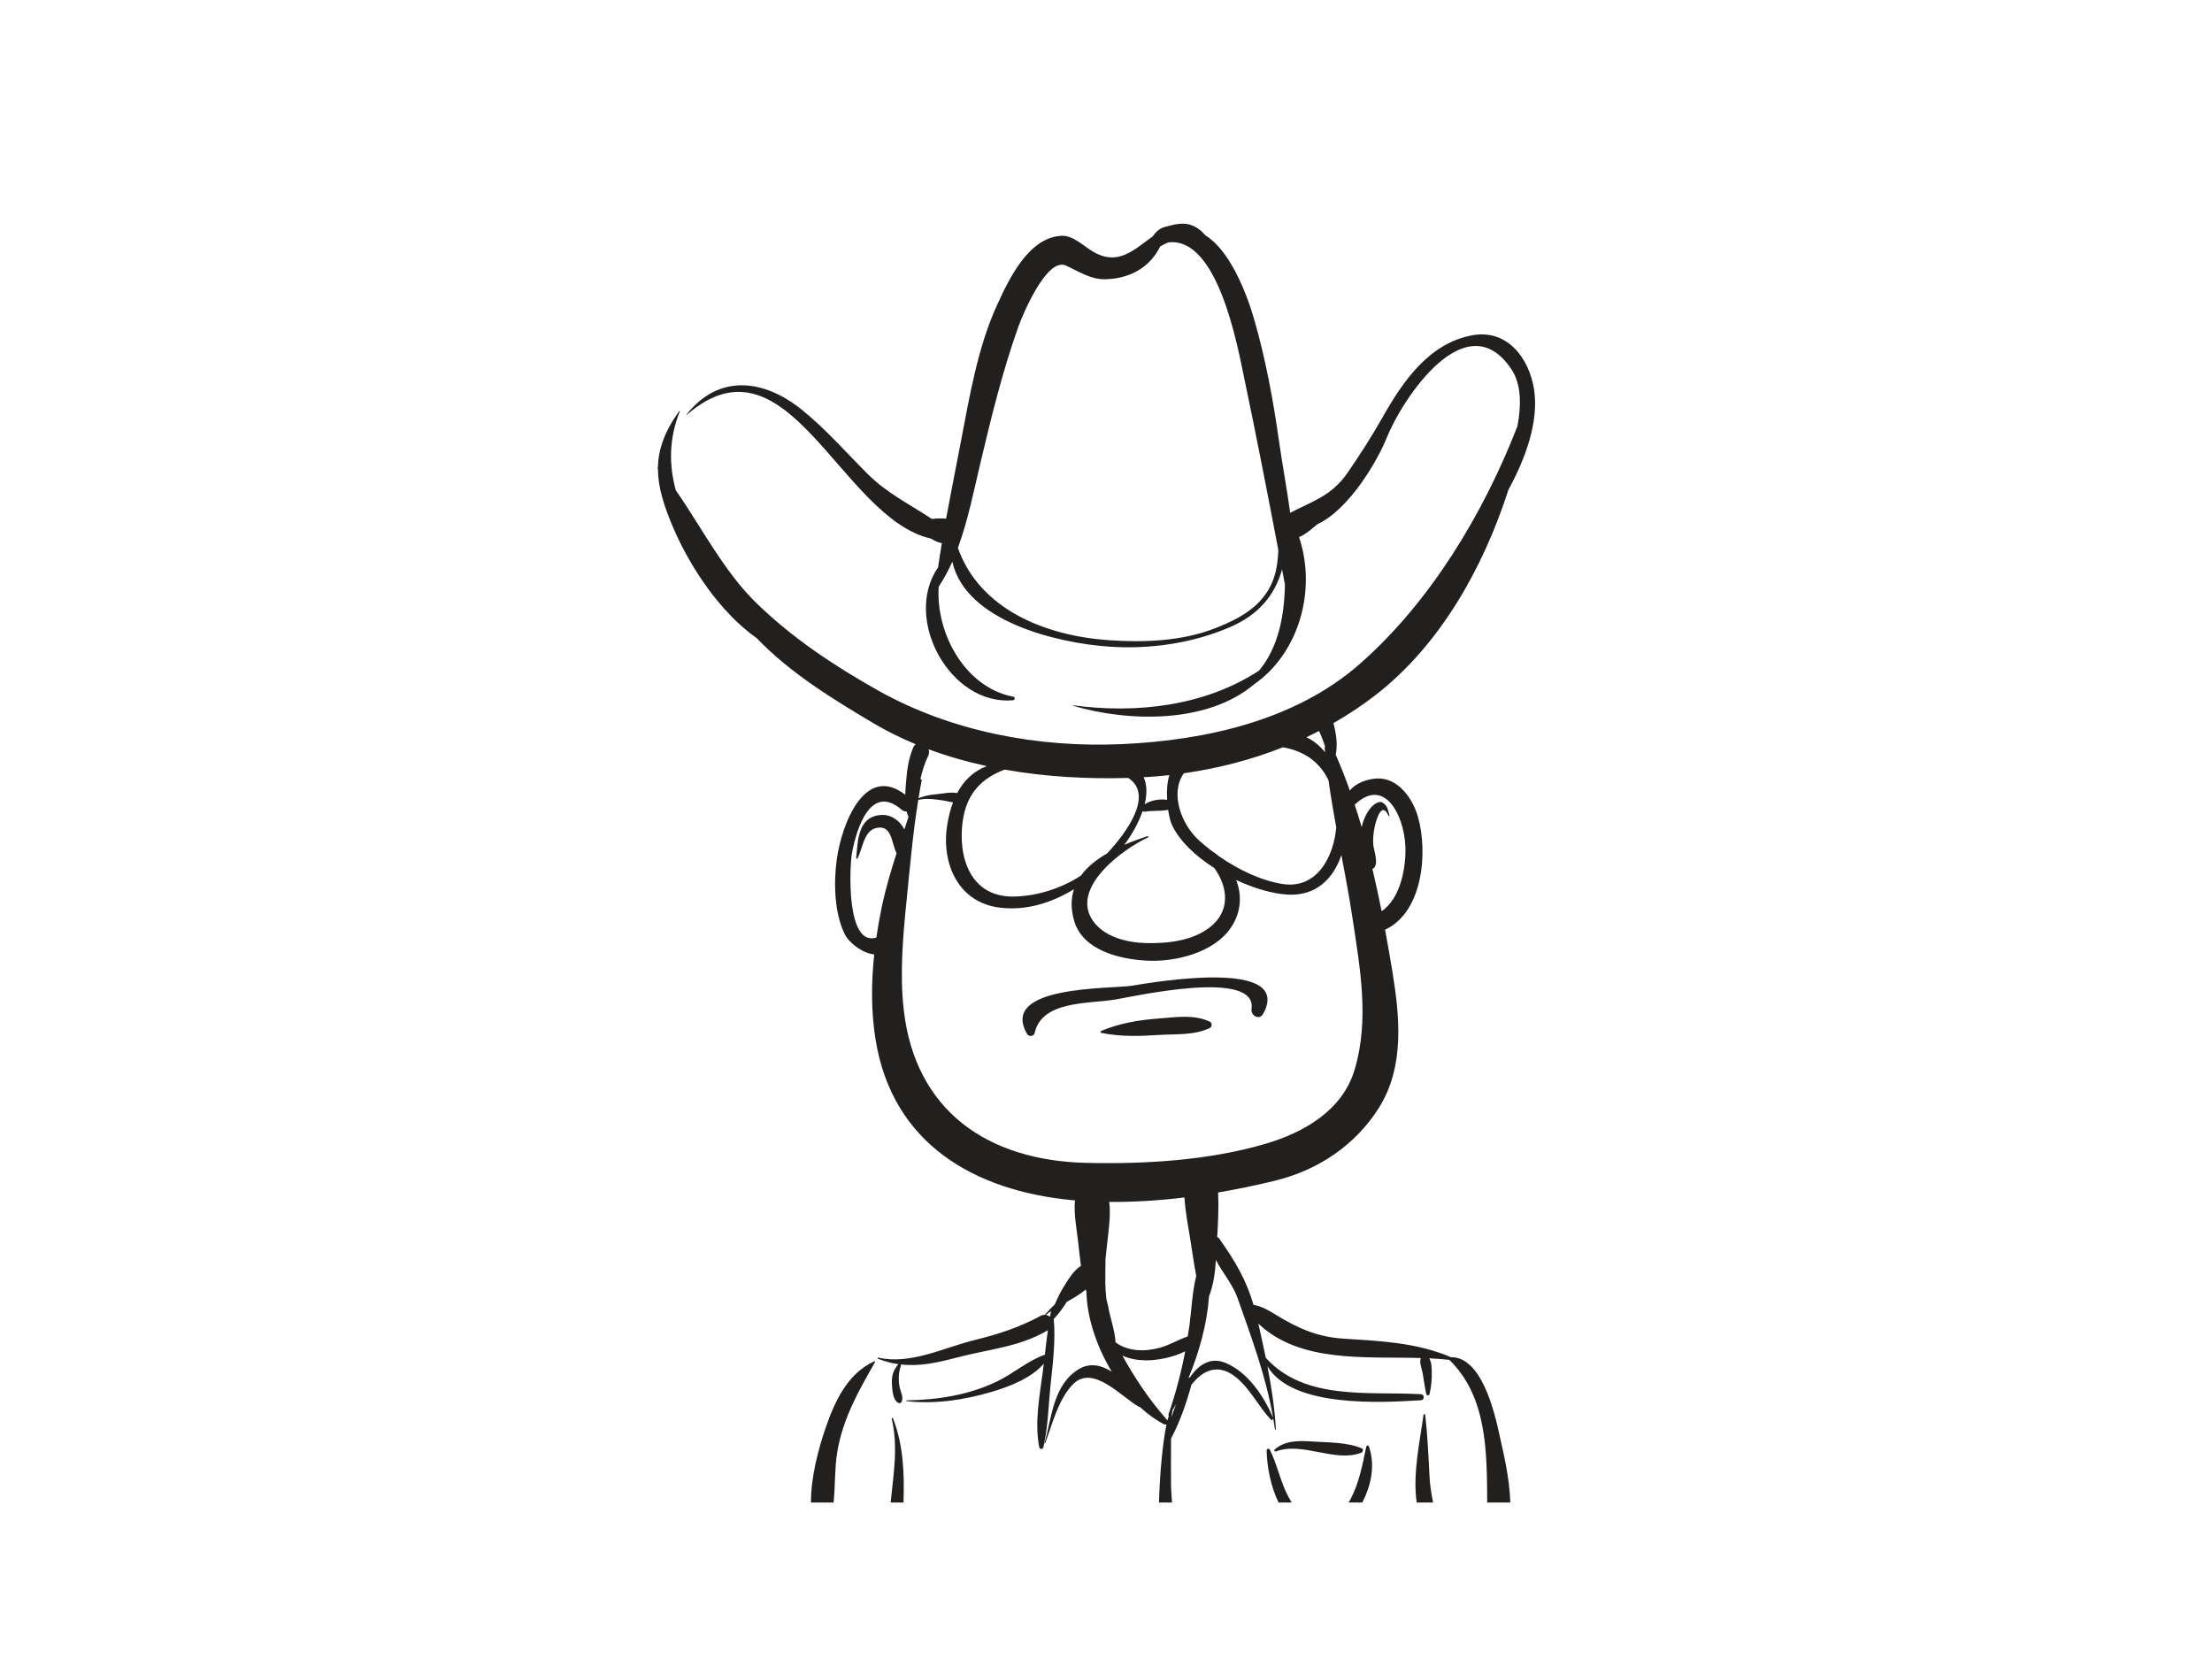 <?xml version="1.0" encoding="utf-8"?>
<!-- Generator: Adobe Illustrator 17.0.0, SVG Export Plug-In . SVG Version: 6.00 Build 0)  -->
<!DOCTYPE svg PUBLIC "-//W3C//DTD SVG 1.1//EN" "http://www.w3.org/Graphics/SVG/1.1/DTD/svg11.dtd">
<svg version="1.1" id="Layer_1" xmlns="http://www.w3.org/2000/svg" xmlns:xlink="http://www.w3.org/1999/xlink" x="0px" y="0px"
	 width="800px" height="600px" viewBox="0 0 800 600" enable-background="new 0 0 800 600" xml:space="preserve">
<g>
	<path fill="#221F1F" d="M524.516,490.847c-0.066-0.085-0.129-0.172-0.231-0.216c-12.634-5.184-25.198-5.63-38.643-6.51
		c-9.427-0.618-16.67-3.943-24.477-8.78c-2.754-1.709-5.067-2.945-7.801-3.407c-2.706-9.119-6.441-15.504-12.379-23.943
		c-0.195-0.279-0.466-0.468-0.762-0.601c0.314-5.357,0.581-10.782,0.324-16.106c7.167-1.228,14.215-2.696,20.972-4.375
		c15.355-3.823,28.71-12.819,37.154-26.212c9.496-15.061,7.539-33.376,4.794-50.01c-0.78-4.728-1.634-9.571-2.531-14.449
		c13.682-6.339,15.579-28.012,11.865-40.907c-1.849-6.42-6.999-13.94-14.523-13.787c-3.511,0.071-7.995,1.619-10.086,4.38
		c-1.564-4.438-3.268-8.764-5.118-12.964c0.77-3.503,0.182-7.681-0.809-11.433c5.364-3.071,10.533-6.497,15.445-10.322
		c23.094-17.984,38.698-45.709,47.838-74.065c6.209-11.422,11.118-24.76,9.23-36.494c-1.773-11.028-9.602-21.69-22.258-19.393
		c-15.523,2.822-25.003,16.431-32.34,29.395c-3.94,6.959-8.328,13.842-12.872,20.418c-5.864,8.493-13.112,10.355-20.695,14.41
		c-1.172-8.701-2.835-17.372-4.062-26.067c-2.073-14.678-4.772-29.291-8.858-43.551c-3.095-10.807-9.158-25.488-17.833-30.809
		c-1.08-1.348-2.431-2.483-4.171-3.29c-3.56-1.643-6.981-0.607-10.528,0.361c-1.816,0.495-3.149,1.786-4.238,3.339
		c-6.73,4.804-12.599,11.072-21.914,5.373c-3.117-1.909-7.025-5.729-11.031-5.554c-11.914,0.514-18.996,15.513-23.286,24.829
		c-7.135,15.488-10.079,33.527-13.278,50.166c-1.736,9.032-3.567,18.165-5.243,27.32c-1.708-0.159-3.44-0.123-5.15,0.098
		c-7.741-5.168-16.154-9.24-23.055-16.106c-7.989-7.949-15.246-16.371-24.066-23.464c-13.817-11.11-30.006-12.89-41.621,1.824
		c-0.053,0.066,0.029,0.153,0.095,0.096c36.626-31.801,55.635,37.456,88.419,44.779c1.143,0.79,2.436,1.343,3.847,1.613
		c-0.495,2.934-0.945,5.86-1.382,8.789c-12.812,18.498,4.3,50.065,27.085,48.041c0.681-0.06,0.939-1.129,0.172-1.274
		c-17.286-3.254-28.122-22.644-27.02-39.786c1.87-2.893,3.53-5.904,4.923-9.054c4.8,21.567,37.965,29.45,56.752,30.724
		c14.774,1.001,30.057-1.206,43.67-7.058c10.555-4.536,16.301-11.785,18.835-20.861c0.343,1.794,0.696,3.593,1.035,5.387
		c-0.198,11.676-2.48,22.925-9.337,31.183c-19.553,12.819-44.299,15.66-67.199,12.57c-0.111-0.014-0.163,0.139-0.048,0.172
		c19.948,5.852,48.456,6.557,65.394-7.741c16.117-11.154,22.796-33.874,16.301-53.272c1.653-0.656,3.117-1.769,4.627-3.008
		c0.66-0.538,1.318-1.085,1.98-1.627c11.538-5.379,21.71-22.893,25.068-31.23c5.77-14.326,28.845-49.19,45.114-24.856
		c3.552,5.313,3.674,12.74,2.178,20.648c-12.32,31.651-31.507,63.597-57.103,86.028c-23.296,20.413-55.71,27.538-85.834,28.914
		c-30.195,1.378-61.667-4.471-88.131-19.313c-15.846-8.89-31.025-18.939-44.094-31.632c-11.716-11.378-19.665-27.076-29.213-40.855
		c-2.491-9.097-2.531-18.63,1.456-28.583c0.049-0.126-0.137-0.181-0.205-0.088c-5.28,7.361-7.585,13.76-7.712,20.352
		c-0.12,0.071-0.205,0.221-0.119,0.364c0.041,0.068,0.078,0.142,0.119,0.211c0,6.546,2.111,13.317,5.599,21.441
		c6.025,14.028,16.858,30.445,30.135,39.789c12.055,12.576,27.608,22.105,42.354,30.839c4.836,2.863,9.905,5.343,15.128,7.511
		c-0.345,0.26-0.645,0.621-0.86,1.129c-1.728,4.074-2.292,8.244-2.632,12.636c-0.105,1.373-0.242,2.918-0.294,4.498
		c-14.568-11.258-22.985,10.582-24.752,23.404c-1.157,8.395-0.913,19.223,2.834,26.937c1.653,3.404,6.597,7.022,10.709,7.424
		c-1.098,10.306-1.148,20.751,0.505,30.905c6.092,37.432,35.478,54.601,71.269,57.984c0.272,0.025,0.551,0.027,0.823,0.055
		c-0.458,5.07,0.67,10.653,1.202,15.414c0.31,2.789,0.595,5.537,0.97,8.25c-2.8,1.824-4.724,5.157-6.401,7.881
		c-1.228,1.991-2.17,4.006-3.032,6.051c-1.265,1.206-2.473,2.472-3.624,3.806c-0.468-0.008-0.956,0.068-1.464,0.344
		c-7.697,4.17-15.318,6.656-23.758,8.723c-11.001,2.688-23.463,9.103-35.004,6.398c-0.287-0.066-0.386,0.331-0.12,0.432
		c2.561,0.982,4.996,1.608,7.369,1.95c-0.003,0.003-0.006,0.003-0.008,0.005c-1.873,2.19-2.491,4.304-2.325,7.203
		c0.116,2.004,0.31,5.753,2.28,6.773c0.401,0.205,0.975,0.129,1.194-0.314c0.829-1.66-0.291-3.517-0.658-5.234
		c-0.53-2.483-0.477-5.512,0.444-7.883c0.071-0.186-0.003-0.345-0.116-0.473c6.829,0.818,13.211-0.61,20.717-2.573
		c11.351-2.967,22.239-3.713,32.548-9.786c-0.404,2.942-0.756,5.898-1.095,8.851c-6.05,2.089-11.491,6.902-17.321,9.688
		c-10.354,4.944-21.333,6.628-32.708,6.839c-0.176,0.003-0.167,0.249,0,0.268c10.466,1.184,20.853-0.432,30.906-3.385
		c6.098-1.794,14.324-4.938,18.732-10.183c-0.127,1.055-0.248,2.116-0.387,3.169c-1.189,8.944-2.983,18.198-1.239,27.139
		c0.146,0.744,1.303,0.716,1.468,0c1.756-7.61,1.849-15.532,2.678-23.289c0.815-7.61,1.773-15.51,1.084-23.185
		c1.829-1.879,3.314-3.891,4.713-6.183c1.019-0.558,2.035-1.124,3.015-1.731c1.116-0.686,2.554-1.63,3.85-2.745
		c0.085,0.293,0.16,0.585,0.247,0.872c0.178,9.253,3.667,19.786,9.162,28.867c-3.727-2.349-7.827-3.347-11.851-0.957
		c-9.271,5.512-9.877,17.514-12.458,26.838c-0.04,0.142,0.167,0.194,0.214,0.06c2.551-6.948,4.881-16.303,10.234-21.539
		c7.23-7.074,17.491,4.909,23.753,8.327c0.141,0.079,0.282,0.123,0.413,0.145c2.719,2.513,5.619,4.616,8.634,6.153
		c0.333,0.169,0.629,0.104,0.88-0.038c-1.396,6.448-2.503,18.337-2.736,28.318h4.718c-0.179-2.223-0.354-4.323-0.362-6.081
		c-0.004-1.11-0.081-9.86-0.001-17.065c3.2-5.975,5.611-12.89,7.332-19.351c4.011-5.212,9.605-8.119,16.204-2.751
		c5.153,4.189,8.041,10.473,12.543,15.256c0.383,0.405,0.855,0.027,0.861-0.413c0.216,1.291,0.449,2.579,0.622,3.88
		c0.029,0.221,0.372,0.235,0.358,0c-0.469-7.78-1.616-15.283-3.064-22.761c8.871,15.143,41.469,13.169,55.479,12.313
		c1.411-0.087,1.415-2.114,0-2.19c-19.022-1.064-41.927,2.439-56.078-13.158c-0.837-4.104-1.747-8.217-2.681-12.371
		c15.053,14.285,38.401,11.867,58.778,12.444c-0.643,1.602,0.276,3.64,0.595,5.256c0.511,2.603,0.756,5.217,1.369,7.799
		c0.137,0.58,1.029,0.58,1.166,0c0.649-2.751,0.89-5.414,0.802-8.25c-0.049-1.575-0.075-3.432-0.934-4.695
		c2.476,0.115,4.897,0.29,7.245,0.563c0.017,0.003,0.02-0.011,0.037-0.011c13.683,13.297,13.611,33.308,13.708,51.588h8.333
		c-0.155-8.797-2.676-18.851-3.949-24.681C540.526,510.798,535.82,490.424,524.516,490.847z M455.21,217.888
		c-4.223,4.364-10.09,7.107-15.648,9.289c-12.038,4.725-25.656,5.236-38.393,4.367c-23.121-1.575-46.835-11.137-54.743-33.387
		c3.667-9.937,5.753-20.62,8.151-30.716c3.941-16.582,7.994-33.229,13.732-49.299c1.501-4.203,10.254-25.244,17.175-22.099
		c4.472,2.032,8.911,5.029,14.092,4.949c9.013-0.137,16.301-4.274,20.031-11.876c0.957-0.558,1.933-1.061,2.926-1.455
		c18.013-2.105,25.073,37.782,27.521,49.411c4.311,20.503,8.323,41.2,12.268,61.831C462.047,205.717,460.887,212.026,455.21,217.888
		z M379.809,475.887c-0.043,0.107-0.089,0.216-0.13,0.323c-0.39-0.345-0.876-0.542-1.401-0.632c0.585-0.495,1.199-0.954,1.829-1.392
		C379.999,474.752,379.909,475.321,379.809,475.887z M508.257,305.743c0.406,7.544-1.624,19.163-8.582,23.795
		c-1.002-5.08-2.117-10.189-3.316-15.283c0.18-0.096,0.36-0.172,0.54-0.353c1.846-1.846-0.175-6.516-0.269-8.821
		c-0.131-3.207,0.443-6.499,1.565-9.499c0.98-2.617,2.473-4.02,3.947-0.533c0.09,0.213,0.432,0.06,0.368-0.153
		c-0.632-2.084-0.539-3.32-2.39-4.556c-1.486-0.993-3.561,0.848-4.408,1.857c-1.597,1.903-2.636,4.331-3.255,6.915
		c-0.786-2.721-1.642-5.406-2.512-8.078C500.616,280.854,507.659,294.603,508.257,305.743z M477.057,264.357
		c0.283,0.643,0.566,1.282,0.831,1.925c0.494,1.195,0.916,2.417,1.337,3.642c-0.101,0.191-0.171,0.402-0.148,0.648
		c0.044,0.498,0.113,0.995,0.161,1.49c-1.932-2.343-4.182-4.241-6.768-5.428C474.017,265.908,475.541,265.142,477.057,264.357z
		 M428.149,279.673c12.28-1.753,24.352-4.867,35.84-9.404c7.959,1.384,13.414,5.54,16.475,11.914
		c0.805,5.69,1.768,11.386,2.811,17.074c-0.962,10.738-7.021,22.346-19.352,20.462c-7.785-1.192-16.114-5.209-23.122-10.09
		c-0.833-0.706-1.713-1.362-2.652-1.95c-1.622-1.242-3.18-2.507-4.583-3.793C427.285,298.122,423.003,286.957,428.149,279.673z
		 M422.932,280.332c-0.834,2.507-1.007,5.805-0.824,8.95c-2.692-0.432-5.798,0.115-8.138,1.6c0.875-3.522,0.95-6.946-0.349-9.77
		C416.731,280.933,419.834,280.674,422.932,280.332z M414.127,293.547c2.758-0.479,5.631-0.107,8.348-0.656
		c0.335,2.267,0.815,4.203,1.31,5.294c2.665,5.871,8.507,11.378,15.398,15.764c4.922,6.814,5.987,15.635-1.785,21.542
		c-6.382,4.848-15.203,5.756-22.932,5.578c-6.794-0.15-15.097-2.171-19.198-8.061c-8.335-11.974,10.895-25.977,19.943-30.15
		c0.254-0.118,0.073-0.539-0.19-0.451c-2.704,0.883-5.576,1.917-8.408,3.136c2.495-3.298,5.082-7.7,6.625-12.185
		C413.505,293.517,413.814,293.599,414.127,293.547z M408.052,281.355c9.419,6.136-0.744,19.918-7.609,27.268
		c-3.787,2.185-7.174,4.818-9.517,8.067c-7.178,4.621-15.664,7.361-24.112,7.558c-15.789,0.369-20.451-14.145-18.642-27.235
		c1.432-10.355,7.174-15.638,15.163-18.671C378.215,280.975,393.459,281.778,408.052,281.355z M332.855,281.8
		c0.688-2.879,1.529-5.772,2.819-8.376c0.433-0.872,0.431-1.712,0.167-2.439c6.809,2.529,13.854,4.542,21.032,6.092
		c-4.678,1.813-8.234,5.042-10.715,9.776c-2.253-0.536-5.532,0.23-7.395,0.38c-2.283,0.183-4.505,0.577-6.557,1.493
		c0.364-2.182,0.696-4.391,1.129-6.511C333.4,281.896,333.086,281.718,332.855,281.8z M310.111,310.465
		c1.887-3.467,2.222-9.932,6.74-11.001c5.794-1.37,5.502,5.414,7.409,9.095c-2.075,6.453-4.01,12.975-5.414,19.737
		c-0.738,3.555-1.371,7.161-1.903,10.795c-11.019,3.374-9.696-25.682-8.813-30.56c1.635-9.04,6.846-25.318,17.972-15.677
		c0.569,0.492,1.195,0.664,1.791,0.632c0.165,0.637,0.361,1.252,0.63,1.821c0.014,0.027,0.045,0.038,0.063,0.066
		c-0.5,1.531-1.002,3.063-1.51,4.594c-1.617-3.172-4.762-5.453-8.388-5.223c-8.47,0.547-8.436,9.264-9.036,15.597
		C309.63,310.591,310,310.67,310.111,310.465z M392.804,420.567c-35.74-0.848-61.78-18.936-65.942-55.26
		c-1.481-12.923-0.339-26.264,0.964-39.152c1.206-11.919,2.3-24.752,4.279-36.841c2.926-0.79,6.362-0.194,9.23,0.224
		c1.004,0.145,2.197,0.498,3.346,0.623c-0.939,2.507-1.66,5.327-2.147,8.496c-2.112,13.738,4.08,27.815,19.16,29.619
		c9.513,1.14,18.637-1.764,26.718-6.664c-1.083,3.314-1.196,7.112,0.097,11.509c3.124,10.604,16.429,13.746,25.957,14.298
		c10.415,0.607,24.506-2.759,30.719-11.941c3.778-5.584,4.014-11.799,1.879-17.221c6.459,3.022,13.128,4.966,18.594,5.288
		c10.246,0.601,16.56-5.682,19.477-14.32c1.412,7.468,2.814,14.925,3.94,22.354c2.793,18.419,6.31,37.374,0.755,55.558
		c-4.447,14.564-18.311,22.442-31.974,26.483C437.347,419.689,414.081,421.07,392.804,420.567z M423.735,512.52
		c0.078-1.244,0.178-2.012,0.309-1.98c0.012,0.006,0.008,0.025,0.023,0.025c0.145,0,0.145-0.221,0-0.221
		c-0.016,0-0.011,0.019-0.023,0.025c-0.057-0.017-0.113-0.008-0.171,0c0.5-0.853,0.994-1.728,1.482-2.628
		C424.752,509.316,424.196,510.905,423.735,512.52z M422.547,511.673c-0.057,0.167,0.071,0.271,0.211,0.29
		c-0.185,0.5-0.365,1.102-0.543,1.799c-0.027-0.038-0.016-0.085-0.049-0.123c-6.66-7.566-11.781-15.277-16.232-23.371
		c2.426,1.126,5.26,1.66,8.265,1.717c3.876,0.08,9.923-0.938,14.449-3.273C427.176,496.475,425.203,503.965,422.547,511.673z
		 M419.57,487.402c-5.682,1.567-11.596,1.359-16.107-1.9c-0.239-4.298-2.059-9.259-2.663-12.983
		c-0.067-0.413-0.34-1.507-0.704-2.934c-0.186-1.982-0.34-3.967-0.351-5.95c-0.017-2.74,0.074-5.507,0.067-8.266
		c0.215-1.931,0.414-3.875,0.628-5.824c0.515-4.725,1.345-10.03,0.727-14.862c8.969,0.088,18.116-0.498,27.21-1.613
		c0.286,5.034,1.287,10.063,2.081,15.015c0.723,4.504,1.333,8.977,2.184,13.399c-1.457,5.721-1.662,11.761-2.438,17.654
		c-0.187,1.425-0.436,2.803-0.655,4.2C426.192,484.49,422.954,486.472,419.57,487.402z M460.416,512.679
		c-3.416-7.85-9.141-16.51-17.338-19.83c-5.375-2.179-9.757,0.889-12.704,5.267c-0.211,0.03-0.402,0.123-0.565,0.301
		c3.888-9.283,6.758-19.732,7.453-29.548c1.63-4.29,2.186-8.518,2.488-13.191c2.354,4.613,6.088,8.799,7.845,13.806
		C452.593,483.702,457.877,497.798,460.416,512.679z"/>
	<path fill="#221F1F" d="M409.583,356.469c-7.616,1.269-48.416-0.238-38.121,17.484c0.626,1.077,2.458,0.935,2.74-0.358
		c2.549-11.775,19.54-10.517,29.079-12.089c6.55-1.083,51.487-11.25,49.351,3.382c-0.353,2.409,2.857,4.252,4.211,1.775
		C467.884,346.448,417.105,355.212,409.583,356.469z"/>
	<path fill="#221F1F" d="M437.56,369.494c-5.827-2.694-12.166-1.624-18.427-1.146c-7.254,0.558-14.063,1.651-20.821,4.482
		c-0.309,0.129-0.413,0.651,0,0.733c6.971,1.411,13.758,1.198,20.821,0.741c6.21-0.402,12.727,0.213,18.427-2.529
		C438.413,371.364,438.434,369.898,437.56,369.494z"/>
	<path fill="#221F1F" d="M316.486,492.598c0.107-0.186-0.1-0.356-0.276-0.274c-9.825,4.485-14.42,14.755-17.74,24.457
		c-2.404,7.028-5.254,17.525-5.161,26.614h8.169c0.623-6.065,0.379-12.521,1.303-18.105
		C304.806,513.051,310.458,503.158,316.486,492.598z"/>
	<path fill="#221F1F" d="M322.966,512.958c-0.113-0.293-0.551-0.186-0.476,0.128c2.405,9.983,0.655,20.164-0.377,30.308h4.653
		C327.097,533.048,326.771,522.772,322.966,512.958z"/>
	<path fill="#221F1F" d="M515.457,511.738c-0.047-0.405-0.573-0.399-0.626,0c-1.195,8.934-4.003,21.244-2.462,31.657h5.92
		c-0.592-3.074-1.121-6.169-1.284-9.368C516.622,526.543,516.303,519.192,515.457,511.738z"/>
	<path fill="#221F1F" d="M459.224,524.259c-0.274-0.544-1.136-0.279-1.125,0.306c0.115,5.936,1.437,12.893,4.294,18.829h4.731
		c-0.829-1.394-1.601-2.836-2.275-4.359C462.716,534.207,461.597,528.979,459.224,524.259z"/>
	<path fill="#221F1F" d="M492.287,525.408c0.61-0.235,0.983-1.263,0.208-1.594c-5.187-2.234-12.042-2.092-17.588-2.461
		c-4.78-0.317-10.193-0.53-13.925,2.929c-0.283,0.263,0.01,0.818,0.394,0.673C471.031,521.282,482.816,529.058,492.287,525.408z"/>
	<path fill="#221F1F" d="M495.094,523.149c-0.146-0.429-0.839-0.506-0.948,0c-1.47,6.773-2.494,13.021-5.804,19.242
		c-0.185,0.347-0.423,0.662-0.619,1.004h4.959C496.014,537.013,497.372,529.791,495.094,523.149z"/>
</g>
</svg>
